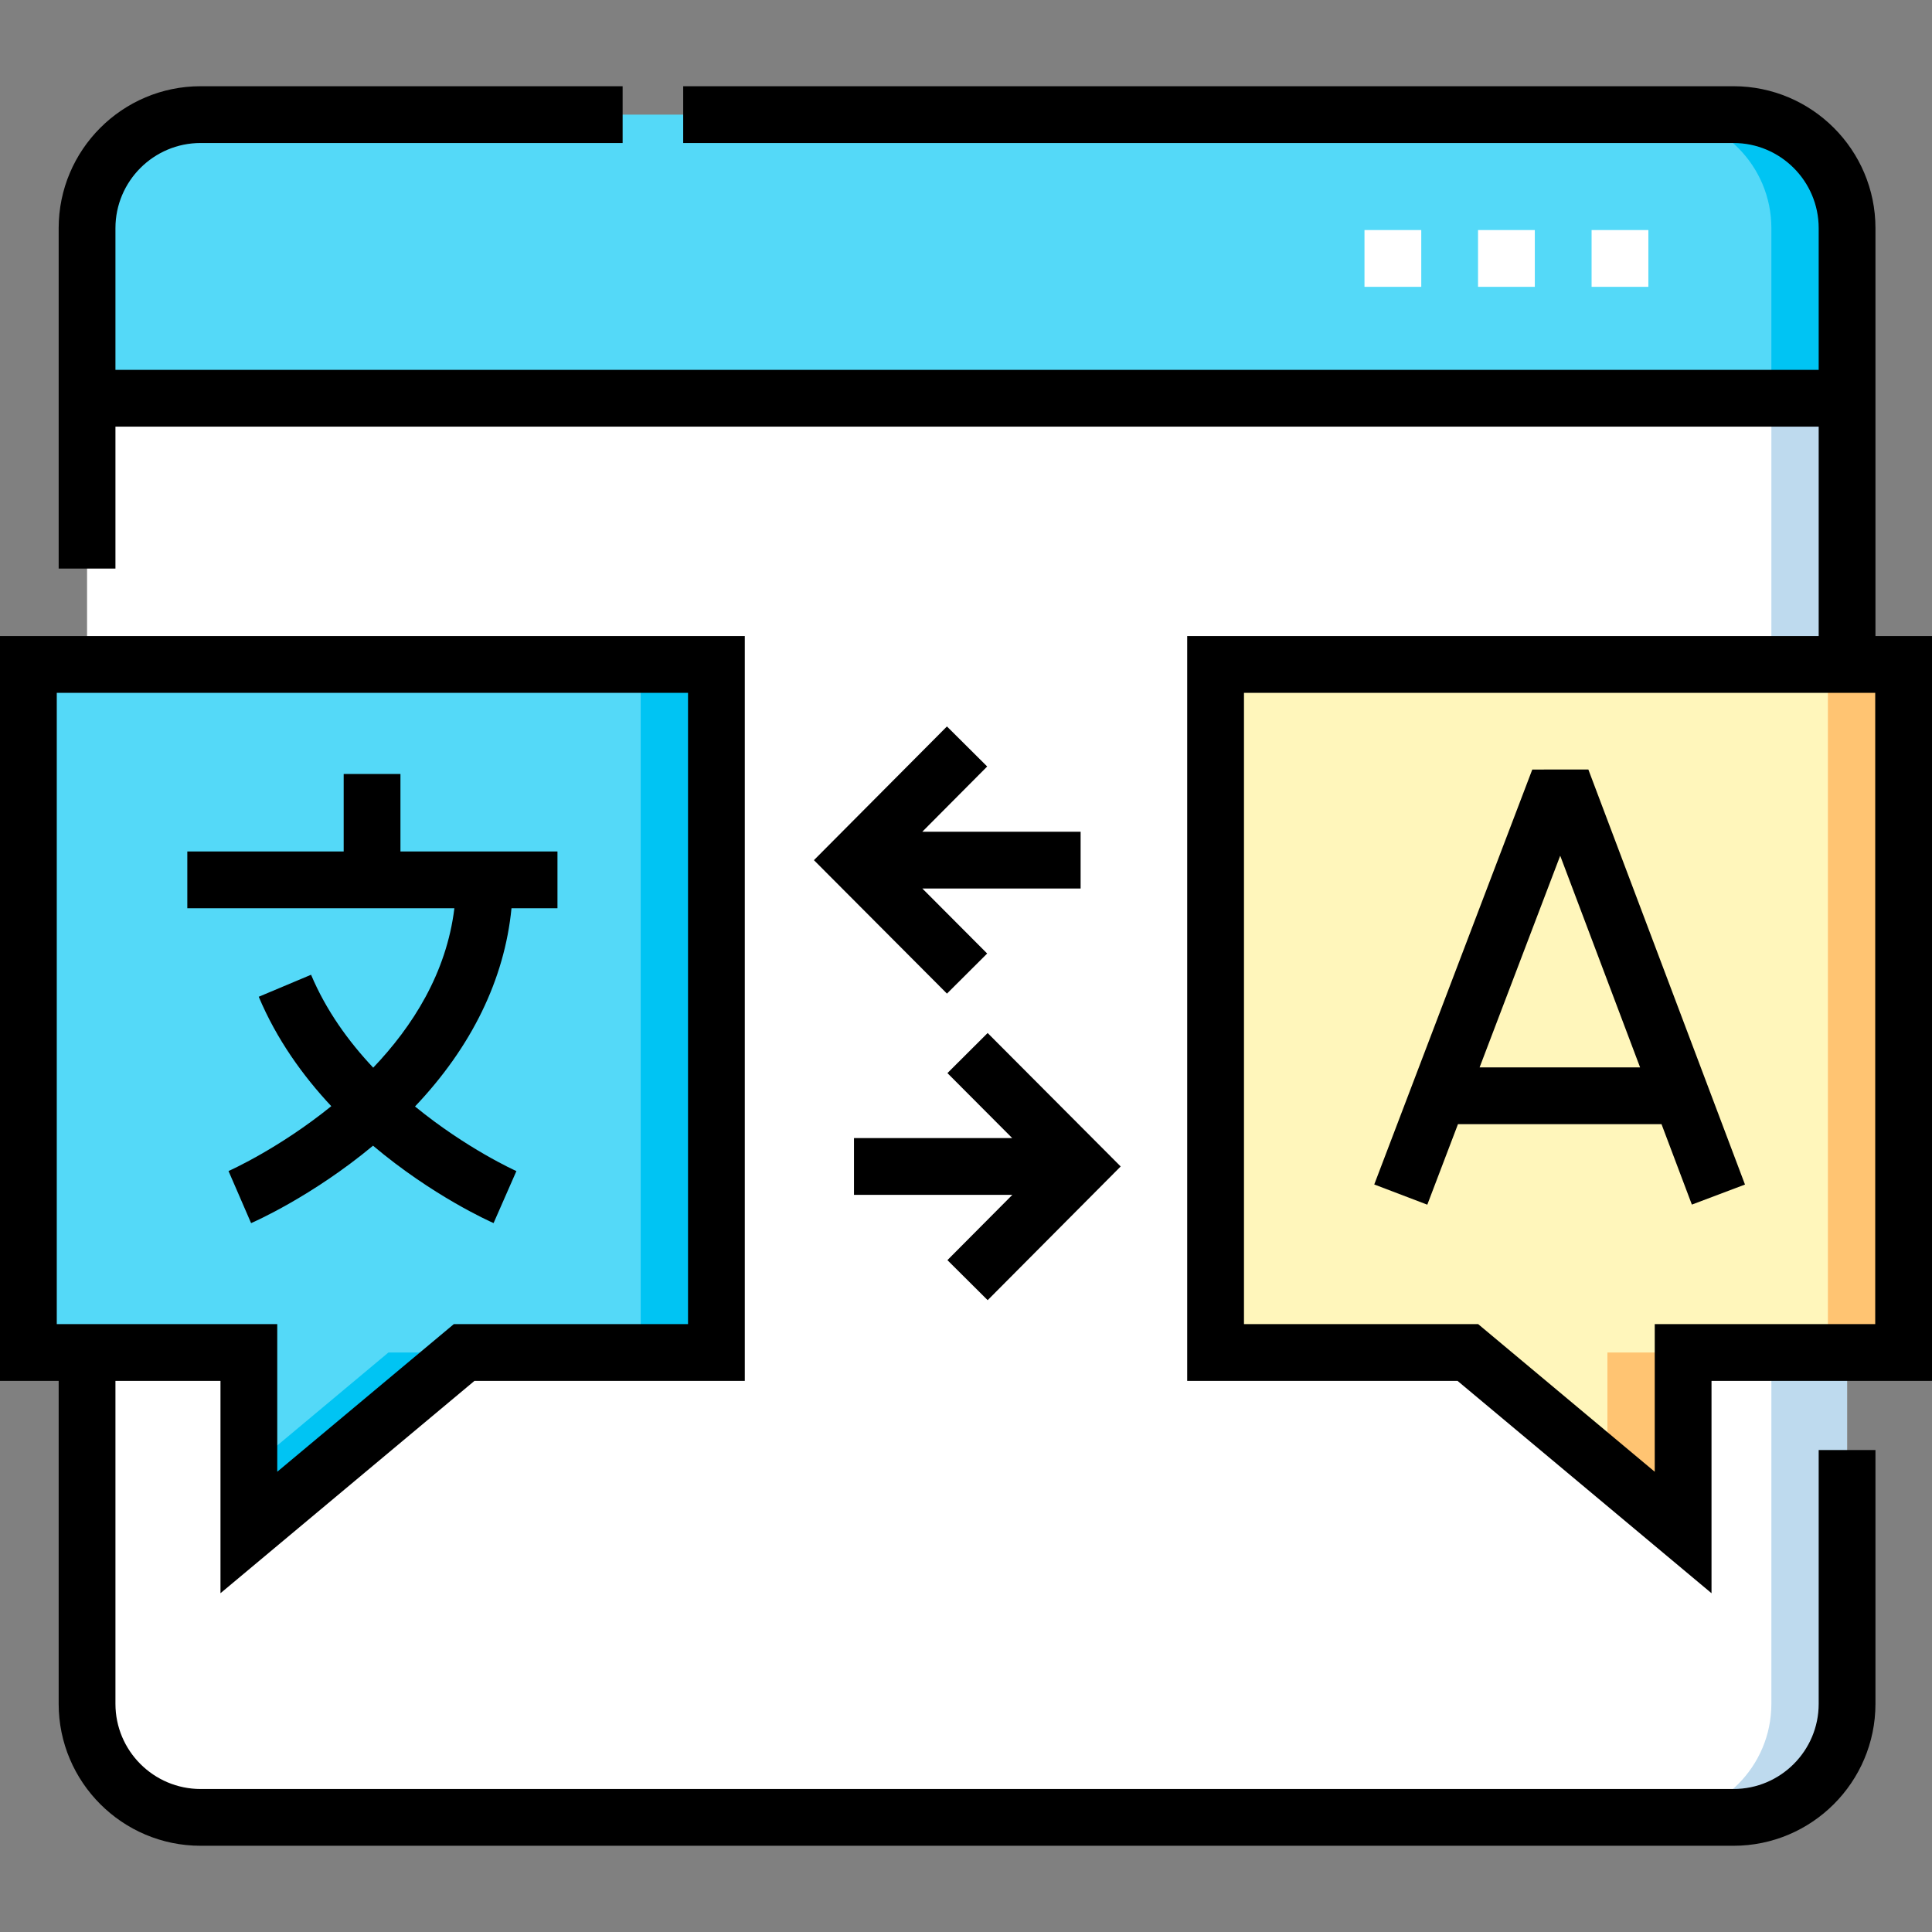 <svg id="Capa_1" enable-background="new 0 0 510.438 510.438" height="512" viewBox="0 0 510.438 510.438" width="512" xmlns="http://www.w3.org/2000/svg"><rect x="0" y="0" width="510.438" height="510.438" fill="#808080" stroke="none"/><g><g><path d="m458 480.156h-405c-16.569 0-30-13.431-30-30v-344.937h465v344.938c0 16.568-13.431 29.999-30 29.999z" fill="#fff"/><path d="m468 105.219v344.938c0 16.569-13.431 30-30 30h20c16.569 0 30-13.431 30-30v-344.938z" fill="#bedaee"/><path d="m488 105.219h-465v-44.938c0-16.569 13.431-30 30-30h405c16.569 0 30 13.431 30 30z" fill="#54d9f8"/><path d="m458 30.281h-20c16.569 0 30 13.431 30 30v44.938h20v-44.938c0-16.568-13.431-30-30-30z" fill="#00c4f3"/><path d="m189.277 175.552h-181.777v181.777h58.251v47.556l56.882-47.556h66.644z" fill="#54d9f8"/><path d="m169.277 175.552h20v181.777h-20z" fill="#00c4f3"/><path d="m65.751 388.164v16.721l56.882-47.556h-20z" fill="#00c4f3"/><path d="m321.161 175.552h181.777v181.777h-58.252v47.556l-56.881-47.556h-66.644z" fill="#fff6bb"/><g fill="#ffc472"><path d="m424.686 388.164 20 16.721v-47.556h-20z"/><path d="m482.938 175.552h20v181.777h-20z"/></g></g><g><path d="m480.5 450.156c0 12.407-10.094 22.5-22.5 22.5h-405c-12.406 0-22.5-10.093-22.5-22.5v-85.328h27.751v56.103l67.104-56.103h71.421v-196.776h-196.776v196.776h15.5v85.328c0 20.678 16.822 37.5 37.5 37.5h405c20.678 0 37.5-16.822 37.5-37.5v-67.049h-15zm-465.5-267.104h166.776v166.776h-61.866l-46.659 39.01v-39.01h-58.251z"/><path d="m495.5 168.052v-107.771c0-20.678-16.822-37.5-37.5-37.5h-277.5v15h277.5c12.406 0 22.5 10.093 22.5 22.5v37.438h-450v-37.438c0-12.407 10.094-22.5 22.5-22.5h111.5v-15h-111.5c-20.678 0-37.5 16.822-37.5 37.5v89.938h15v-37.5h450v55.333h-166.839v196.776h71.421l67.104 56.103v-56.103h58.251v-196.776zm-.062 181.777h-58.251v39.01l-46.659-39.01h-61.866v-166.777h166.776z"/><path d="m130.404 323.139 6.029-13.735c-.226-.1-13.095-5.883-26.785-17.073 14.966-15.771 23.653-33.597 25.49-52.369h12.146v-15h-41.484v-20.475h-15v20.475h-41.31v15h70.558c-2.087 17.152-11.059 31.231-21.442 42.12-6.508-6.911-12.446-15.104-16.419-24.55l-13.826 5.815c4.732 11.251 11.65 20.874 19.167 28.906-13.853 11.215-26.874 17.015-27.153 17.136l2.986 6.88 2.979 6.883c.675-.292 16.09-7.044 32.215-20.459 15.718 13.252 30.78 19.978 31.849 20.446z"/><path d="m385.197 297.007h53.779l8.019 21.249 14.033-5.296-41.384-109.661-14.812.014-41.753 109.625 14.018 5.339zm27.013-70.924 21.105 55.924h-42.405z"/><path d="m250.183 191.929-35.143 35.326 35.148 35.259 10.624-10.59-17.12-17.174h41.808v-15h-41.834l17.151-17.242z"/><path d="m260.942 343.508 35.143-35.326-35.148-35.258-10.624 10.59 17.12 17.174h-41.808v15h41.834l-17.151 17.241z"/><path d="m435.5 75.781h-15v-15h15zm-30 0h-15v-15h15zm-30 0h-15v-15h15z" fill="#fff"/></g></g></svg>